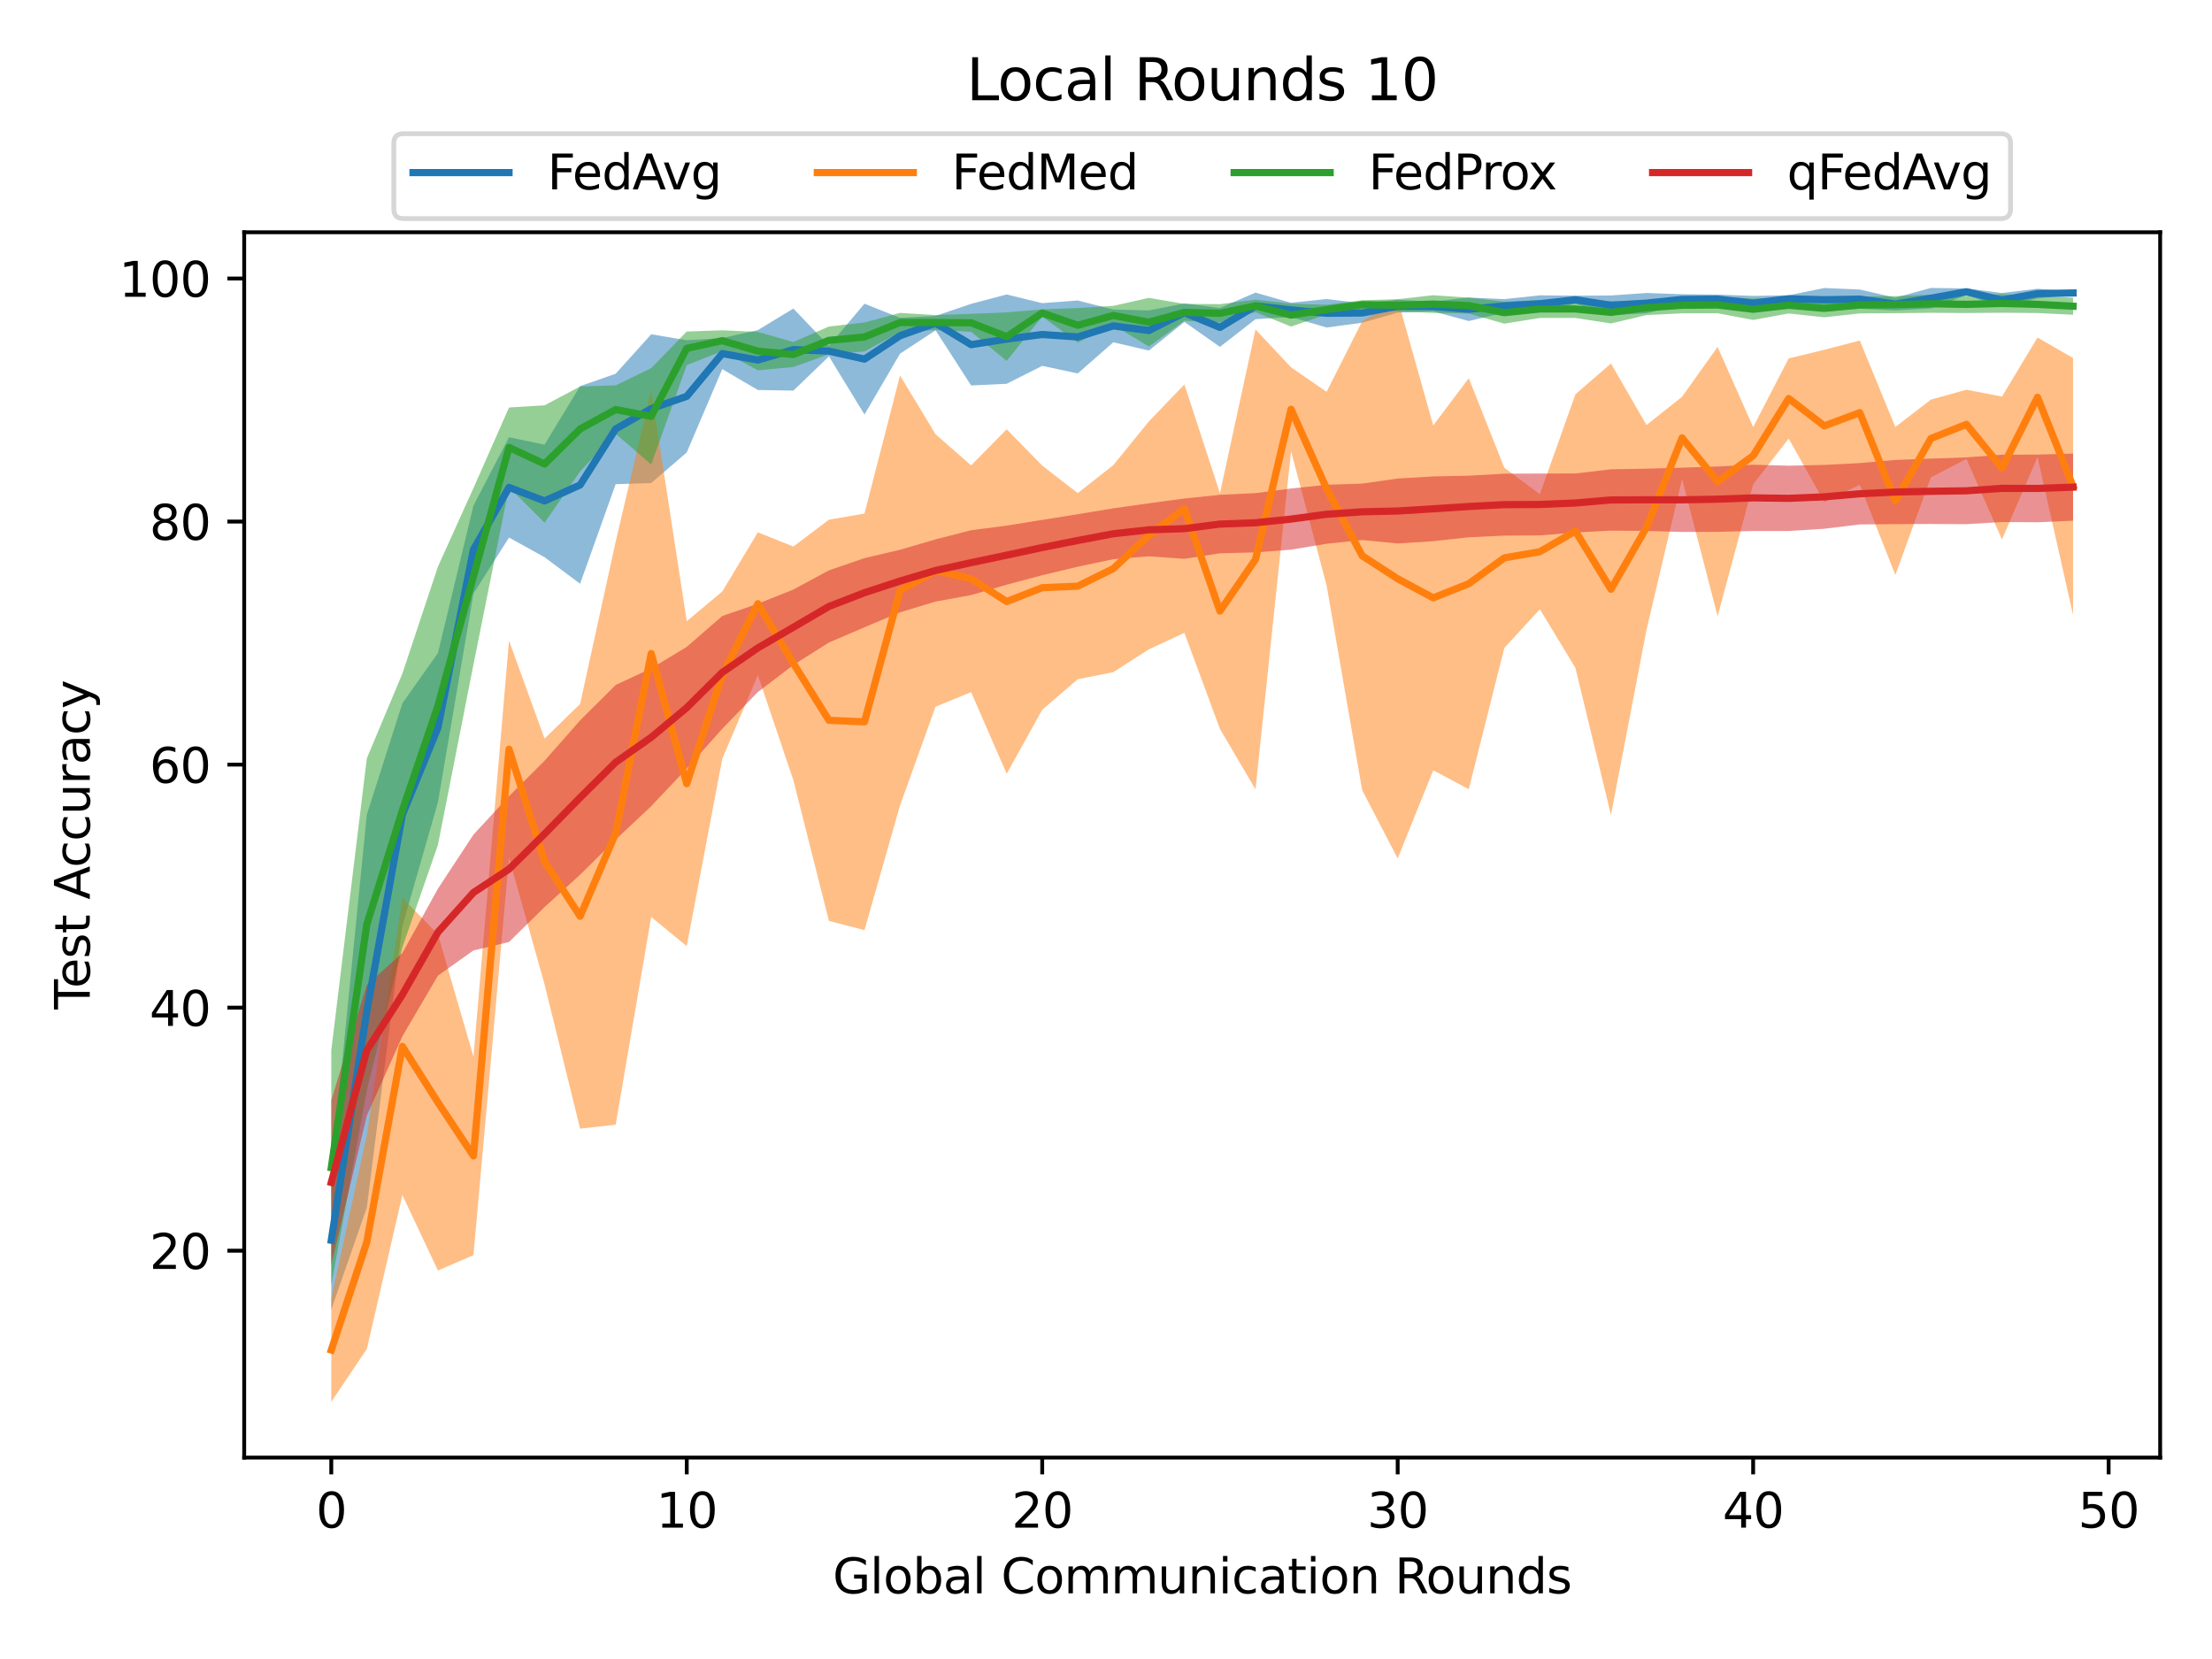 <?xml version="1.0" encoding="utf-8" standalone="no"?>
<!DOCTYPE svg PUBLIC "-//W3C//DTD SVG 1.1//EN"
  "http://www.w3.org/Graphics/SVG/1.1/DTD/svg11.dtd">
<svg height="345.6pt" version="1.1" viewBox="0 0 460.8 345.6" width="460.8pt" xmlns="http://www.w3.org/2000/svg" xmlns:xlink="http://www.w3.org/1999/xlink">
 <defs>
  <style type="text/css">*{stroke-linecap:butt;stroke-linejoin:round;}</style>
 </defs>
 <g id="figure_1">
  <g id="patch_1">
   <path d="M 0 345.6 
L 460.8 345.6 
L 460.8 0 
L 0 0 
z
" style="fill:#ffffff;"/>
  </g>
  <g id="axes_1">
   <g id="patch_2">
    <path d="M 50.87 303.64 
L 450 303.64 
L 450 48.38 
L 50.87 48.38 
z
" style="fill:#ffffff;"/>
   </g>
   <g id="PolyCollection_1">
    <path clip-path="url(#pc47f664765)" d="M 69.012 243.908 
L 69.012 272.819 
L 76.417 251.539 
L 83.822 192.953 
L 91.227 167.141 
L 98.632 123.651 
L 106.037 111.986 
L 113.442 116.081 
L 120.847 121.61 
L 128.252 100.863 
L 135.657 100.627 
L 143.062 94.25 
L 150.467 76.897 
L 157.872 81.244 
L 165.277 81.374 
L 172.682 74.244 
L 180.087 86.356 
L 187.492 73.674 
L 194.897 68.816 
L 202.302 80.299 
L 209.707 79.948 
L 217.112 76.219 
L 224.517 77.796 
L 231.922 71.302 
L 239.327 73.031 
L 246.732 67.061 
L 254.138 72.261 
L 261.543 66.491 
L 268.948 66.041 
L 276.353 68.231 
L 283.758 67.231 
L 291.163 65.132 
L 298.568 64.874 
L 305.973 66.878 
L 313.378 65.134 
L 320.783 65.026 
L 328.188 63.288 
L 335.593 65.639 
L 342.998 65.263 
L 350.403 63.462 
L 357.808 63.256 
L 365.213 64.65 
L 372.618 62.992 
L 380.023 64.886 
L 387.428 64.316 
L 394.833 64.662 
L 402.238 64.261 
L 409.643 61.466 
L 417.048 63.982 
L 424.453 62.162 
L 431.858 61.359 
L 431.858 60.706 
L 431.858 60.706 
L 424.453 60.159 
L 417.048 61.031 
L 409.643 60.086 
L 402.238 59.983 
L 394.833 62.017 
L 387.428 60.312 
L 380.023 59.998 
L 372.618 61.508 
L 365.213 61.644 
L 357.808 61.372 
L 350.403 61.294 
L 342.998 61.031 
L 335.593 61.553 
L 328.188 61.597 
L 320.783 61.525 
L 313.378 62.314 
L 305.973 61.98 
L 298.568 62.831 
L 291.163 62.444 
L 283.758 63.165 
L 276.353 62.293 
L 268.948 63.073 
L 261.543 60.957 
L 254.138 64.16 
L 246.732 63.207 
L 239.327 64.671 
L 231.922 64.478 
L 224.517 62.598 
L 217.112 63.15 
L 209.707 61.344 
L 202.302 63.299 
L 194.897 65.81 
L 187.492 66.207 
L 180.087 63.267 
L 172.682 72.046 
L 165.277 64.276 
L 157.872 68.764 
L 150.467 70.419 
L 143.062 70.882 
L 135.657 69.633 
L 128.252 77.857 
L 120.847 80.438 
L 113.442 92.632 
L 106.037 91.087 
L 98.632 105.315 
L 91.227 136.04 
L 83.822 146.503 
L 76.417 169.694 
L 69.012 243.908 
z
" style="fill:#1f77b4;fill-opacity:0.5;"/>
   </g>
   <g id="PolyCollection_2">
    <path clip-path="url(#pc47f664765)" d="M 69.012 270.449 
L 69.012 292.037 
L 76.417 281.014 
L 83.822 248.956 
L 91.227 264.666 
L 98.632 261.474 
L 106.037 178.698 
L 113.442 205.071 
L 120.847 235.114 
L 128.252 234.305 
L 135.657 191.019 
L 143.062 197.097 
L 150.467 158.051 
L 157.872 140.632 
L 165.277 162.537 
L 172.682 191.845 
L 180.087 193.762 
L 187.492 167.789 
L 194.897 147.218 
L 202.302 144.188 
L 209.707 161.2 
L 217.112 147.87 
L 224.517 141.49 
L 231.922 140.019 
L 239.327 135.272 
L 246.732 131.833 
L 254.138 151.856 
L 261.543 164.437 
L 268.948 93.992 
L 276.353 121.961 
L 283.758 164.585 
L 291.163 178.831 
L 298.568 160.465 
L 305.973 164.406 
L 313.378 134.982 
L 320.783 126.912 
L 328.188 139.135 
L 335.593 169.779 
L 342.998 131.195 
L 350.403 99.778 
L 357.808 128.375 
L 365.213 100.898 
L 372.618 91.366 
L 380.023 104.572 
L 387.428 100.988 
L 394.833 119.766 
L 402.238 99.446 
L 409.643 95.614 
L 417.048 112.384 
L 424.453 95.205 
L 431.858 128.101 
L 431.858 74.588 
L 431.858 74.588 
L 424.453 70.312 
L 417.048 82.614 
L 409.643 81.183 
L 402.238 83.247 
L 394.833 88.948 
L 387.428 70.938 
L 380.023 72.866 
L 372.618 74.664 
L 365.213 88.974 
L 357.808 72.264 
L 350.403 82.659 
L 342.998 88.542 
L 335.593 75.721 
L 328.188 82.14 
L 320.783 102.951 
L 313.378 97.444 
L 305.973 78.787 
L 298.568 88.625 
L 291.163 62.312 
L 283.758 66.944 
L 276.353 81.625 
L 268.948 76.524 
L 261.543 68.63 
L 254.138 102.745 
L 246.732 80.085 
L 239.327 87.797 
L 231.922 96.894 
L 224.517 102.728 
L 217.112 96.99 
L 209.707 89.427 
L 202.302 96.954 
L 194.897 90.463 
L 187.492 78.224 
L 180.087 106.984 
L 172.682 108.26 
L 165.277 113.855 
L 157.872 110.894 
L 150.467 123.212 
L 143.062 129.412 
L 135.657 81.271 
L 128.252 112.841 
L 120.847 146.641 
L 113.442 153.868 
L 106.037 133.456 
L 98.632 220.132 
L 91.227 194.636 
L 83.822 187.018 
L 76.417 236.481 
L 69.012 270.449 
z
" style="fill:#ff7f0e;fill-opacity:0.5;"/>
   </g>
   <g id="PolyCollection_3">
    <path clip-path="url(#pc47f664765)" d="M 69.012 218.793 
L 69.012 267.684 
L 76.417 227.112 
L 83.822 197.341 
L 91.227 176.026 
L 98.632 138.443 
L 106.037 101.52 
L 113.442 108.896 
L 120.847 98.211 
L 128.252 90.362 
L 135.657 96.771 
L 143.062 76.07 
L 150.467 73.126 
L 157.872 77.144 
L 165.277 76.458 
L 172.682 73.785 
L 180.087 73.217 
L 187.492 69.187 
L 194.897 68.736 
L 202.302 69.122 
L 209.707 75.185 
L 217.112 65.946 
L 224.517 71.356 
L 231.922 67.707 
L 239.327 72.19 
L 246.732 66.825 
L 254.138 67.17 
L 261.543 65.028 
L 268.948 68.031 
L 276.353 65.494 
L 283.758 64.396 
L 291.163 64.855 
L 298.568 65.181 
L 305.973 65.314 
L 313.378 67.422 
L 320.783 66.238 
L 328.188 66.238 
L 335.593 67.381 
L 342.998 65.639 
L 350.403 65.274 
L 357.808 65.256 
L 365.213 66.649 
L 372.618 65.299 
L 380.023 66.101 
L 387.428 65.292 
L 394.833 65.246 
L 402.238 65.161 
L 409.643 65.21 
L 417.048 65.149 
L 424.453 65.21 
L 431.858 65.567 
L 431.858 62.01 
L 431.858 62.01 
L 424.453 61.598 
L 417.048 61.274 
L 409.643 61.598 
L 402.238 61.389 
L 394.833 61.689 
L 387.428 61.772 
L 380.023 62.373 
L 372.618 61.893 
L 365.213 62.209 
L 357.808 61.807 
L 350.403 61.917 
L 342.998 62.578 
L 335.593 62.759 
L 328.188 62.492 
L 320.783 62.492 
L 313.378 62.846 
L 305.973 62.006 
L 298.568 61.498 
L 291.163 62.337 
L 283.758 62.539 
L 276.353 63.492 
L 268.948 63.262 
L 261.543 62.42 
L 254.138 63.355 
L 246.732 63.315 
L 239.327 62.052 
L 231.922 63.715 
L 224.517 64.167 
L 217.112 64.451 
L 209.707 65.081 
L 202.302 65.376 
L 194.897 65.633 
L 187.492 65.183 
L 180.087 67.177 
L 172.682 68.019 
L 165.277 71.242 
L 157.872 69.146 
L 150.467 68.806 
L 143.062 69.066 
L 135.657 76.693 
L 128.252 80.282 
L 120.847 80.508 
L 113.442 84.436 
L 106.037 84.89 
L 98.632 101.674 
L 91.227 118.055 
L 83.822 140.32 
L 76.417 157.975 
L 69.012 218.793 
z
" style="fill:#2ca02c;fill-opacity:0.5;"/>
   </g>
   <g id="PolyCollection_4">
    <path clip-path="url(#pc47f664765)" d="M 69.012 229.195 
L 69.012 263.455 
L 76.417 232.382 
L 83.822 215.876 
L 91.227 203.246 
L 98.632 197.994 
L 106.037 196.237 
L 113.442 188.956 
L 120.847 182.221 
L 128.252 174.89 
L 135.657 167.945 
L 143.062 160.09 
L 150.467 151.815 
L 157.872 144.17 
L 165.277 138.522 
L 172.682 133.849 
L 180.087 130.672 
L 187.492 127.549 
L 194.897 125.315 
L 202.302 123.965 
L 209.707 121.8 
L 217.112 119.825 
L 224.517 118.058 
L 231.922 116.489 
L 239.327 115.889 
L 246.732 116.411 
L 254.138 115.265 
L 261.543 115.07 
L 268.948 114.505 
L 276.353 113.275 
L 283.758 112.493 
L 291.163 113.217 
L 298.568 112.74 
L 305.973 111.926 
L 313.378 111.578 
L 320.783 111.535 
L 328.188 110.928 
L 335.593 110.537 
L 342.998 110.595 
L 350.403 110.82 
L 357.808 110.793 
L 365.213 110.613 
L 372.618 110.618 
L 380.023 110.15 
L 387.428 109.25 
L 394.833 109.183 
L 402.238 109.158 
L 409.643 109.199 
L 417.048 108.748 
L 424.453 108.797 
L 431.858 108.467 
L 431.858 94.496 
L 431.858 94.496 
L 424.453 94.702 
L 417.048 94.721 
L 409.643 95.282 
L 402.238 95.536 
L 394.833 95.815 
L 387.428 96.467 
L 380.023 96.853 
L 372.618 97.013 
L 365.213 96.815 
L 357.808 97.183 
L 350.403 97.428 
L 342.998 97.634 
L 335.593 97.762 
L 328.188 98.637 
L 320.783 98.648 
L 313.378 98.675 
L 305.973 99.097 
L 298.568 99.245 
L 291.163 99.69 
L 283.758 100.738 
L 276.353 100.988 
L 268.948 101.763 
L 261.543 102.728 
L 254.138 103.079 
L 246.732 103.848 
L 239.327 104.845 
L 231.922 105.896 
L 224.517 107.122 
L 217.112 108.302 
L 209.707 109.495 
L 202.302 110.46 
L 194.897 112.36 
L 187.492 114.531 
L 180.087 116.269 
L 172.682 118.813 
L 165.277 122.807 
L 157.872 125.777 
L 150.467 128.319 
L 143.062 134.757 
L 135.657 139.236 
L 128.252 142.7 
L 120.847 150.073 
L 113.442 158.476 
L 106.037 165.857 
L 98.632 173.862 
L 91.227 185.136 
L 83.822 198.53 
L 76.417 205.162 
L 69.012 229.195 
z
" style="fill:#d62728;fill-opacity:0.5;"/>
   </g>
   <g id="matplotlib.axis_1">
    <g id="xtick_1">
     <g id="line2d_1">
      <defs>
       <path d="M 0 0 
L 0 3.5 
" id="mcb580e3091" style="stroke:#000000;stroke-width:0.8;"/>
      </defs>
      <g>
       <use style="stroke:#000000;stroke-width:0.8;" x="69.012" xlink:href="#mcb580e3091" y="303.64"/>
      </g>
     </g>
     <g id="text_1">
      <!-- 0 -->
      <g transform="translate(65.831 318.238)scale(0.1 -0.1)">
       <defs>
        <path d="M 2034 4250 
Q 1547 4250 1301 3770 
Q 1056 3291 1056 2328 
Q 1056 1369 1301 889 
Q 1547 409 2034 409 
Q 2525 409 2770 889 
Q 3016 1369 3016 2328 
Q 3016 3291 2770 3770 
Q 2525 4250 2034 4250 
z
M 2034 4750 
Q 2819 4750 3233 4129 
Q 3647 3509 3647 2328 
Q 3647 1150 3233 529 
Q 2819 -91 2034 -91 
Q 1250 -91 836 529 
Q 422 1150 422 2328 
Q 422 3509 836 4129 
Q 1250 4750 2034 4750 
z
" id="DejaVuSans-30" transform="scale(0.016)"/>
       </defs>
       <use xlink:href="#DejaVuSans-30"/>
      </g>
     </g>
    </g>
    <g id="xtick_2">
     <g id="line2d_2">
      <g>
       <use style="stroke:#000000;stroke-width:0.8;" x="143.062" xlink:href="#mcb580e3091" y="303.64"/>
      </g>
     </g>
     <g id="text_2">
      <!-- 10 -->
      <g transform="translate(136.7 318.238)scale(0.1 -0.1)">
       <defs>
        <path d="M 794 531 
L 1825 531 
L 1825 4091 
L 703 3866 
L 703 4441 
L 1819 4666 
L 2450 4666 
L 2450 531 
L 3481 531 
L 3481 0 
L 794 0 
L 794 531 
z
" id="DejaVuSans-31" transform="scale(0.016)"/>
       </defs>
       <use xlink:href="#DejaVuSans-31"/>
       <use x="63.623" xlink:href="#DejaVuSans-30"/>
      </g>
     </g>
    </g>
    <g id="xtick_3">
     <g id="line2d_3">
      <g>
       <use style="stroke:#000000;stroke-width:0.8;" x="217.112" xlink:href="#mcb580e3091" y="303.64"/>
      </g>
     </g>
     <g id="text_3">
      <!-- 20 -->
      <g transform="translate(210.75 318.238)scale(0.1 -0.1)">
       <defs>
        <path d="M 1228 531 
L 3431 531 
L 3431 0 
L 469 0 
L 469 531 
Q 828 903 1448 1529 
Q 2069 2156 2228 2338 
Q 2531 2678 2651 2914 
Q 2772 3150 2772 3378 
Q 2772 3750 2511 3984 
Q 2250 4219 1831 4219 
Q 1534 4219 1204 4116 
Q 875 4013 500 3803 
L 500 4441 
Q 881 4594 1212 4672 
Q 1544 4750 1819 4750 
Q 2544 4750 2975 4387 
Q 3406 4025 3406 3419 
Q 3406 3131 3298 2873 
Q 3191 2616 2906 2266 
Q 2828 2175 2409 1742 
Q 1991 1309 1228 531 
z
" id="DejaVuSans-32" transform="scale(0.016)"/>
       </defs>
       <use xlink:href="#DejaVuSans-32"/>
       <use x="63.623" xlink:href="#DejaVuSans-30"/>
      </g>
     </g>
    </g>
    <g id="xtick_4">
     <g id="line2d_4">
      <g>
       <use style="stroke:#000000;stroke-width:0.8;" x="291.163" xlink:href="#mcb580e3091" y="303.64"/>
      </g>
     </g>
     <g id="text_4">
      <!-- 30 -->
      <g transform="translate(284.8 318.238)scale(0.1 -0.1)">
       <defs>
        <path d="M 2597 2516 
Q 3050 2419 3304 2112 
Q 3559 1806 3559 1356 
Q 3559 666 3084 287 
Q 2609 -91 1734 -91 
Q 1441 -91 1130 -33 
Q 819 25 488 141 
L 488 750 
Q 750 597 1062 519 
Q 1375 441 1716 441 
Q 2309 441 2620 675 
Q 2931 909 2931 1356 
Q 2931 1769 2642 2001 
Q 2353 2234 1838 2234 
L 1294 2234 
L 1294 2753 
L 1863 2753 
Q 2328 2753 2575 2939 
Q 2822 3125 2822 3475 
Q 2822 3834 2567 4026 
Q 2313 4219 1838 4219 
Q 1578 4219 1281 4162 
Q 984 4106 628 3988 
L 628 4550 
Q 988 4650 1302 4700 
Q 1616 4750 1894 4750 
Q 2613 4750 3031 4423 
Q 3450 4097 3450 3541 
Q 3450 3153 3228 2886 
Q 3006 2619 2597 2516 
z
" id="DejaVuSans-33" transform="scale(0.016)"/>
       </defs>
       <use xlink:href="#DejaVuSans-33"/>
       <use x="63.623" xlink:href="#DejaVuSans-30"/>
      </g>
     </g>
    </g>
    <g id="xtick_5">
     <g id="line2d_5">
      <g>
       <use style="stroke:#000000;stroke-width:0.8;" x="365.213" xlink:href="#mcb580e3091" y="303.64"/>
      </g>
     </g>
     <g id="text_5">
      <!-- 40 -->
      <g transform="translate(358.85 318.238)scale(0.1 -0.1)">
       <defs>
        <path d="M 2419 4116 
L 825 1625 
L 2419 1625 
L 2419 4116 
z
M 2253 4666 
L 3047 4666 
L 3047 1625 
L 3713 1625 
L 3713 1100 
L 3047 1100 
L 3047 0 
L 2419 0 
L 2419 1100 
L 313 1100 
L 313 1709 
L 2253 4666 
z
" id="DejaVuSans-34" transform="scale(0.016)"/>
       </defs>
       <use xlink:href="#DejaVuSans-34"/>
       <use x="63.623" xlink:href="#DejaVuSans-30"/>
      </g>
     </g>
    </g>
    <g id="xtick_6">
     <g id="line2d_6">
      <g>
       <use style="stroke:#000000;stroke-width:0.8;" x="439.263" xlink:href="#mcb580e3091" y="303.64"/>
      </g>
     </g>
     <g id="text_6">
      <!-- 50 -->
      <g transform="translate(432.9 318.238)scale(0.1 -0.1)">
       <defs>
        <path d="M 691 4666 
L 3169 4666 
L 3169 4134 
L 1269 4134 
L 1269 2991 
Q 1406 3038 1543 3061 
Q 1681 3084 1819 3084 
Q 2600 3084 3056 2656 
Q 3513 2228 3513 1497 
Q 3513 744 3044 326 
Q 2575 -91 1722 -91 
Q 1428 -91 1123 -41 
Q 819 9 494 109 
L 494 744 
Q 775 591 1075 516 
Q 1375 441 1709 441 
Q 2250 441 2565 725 
Q 2881 1009 2881 1497 
Q 2881 1984 2565 2268 
Q 2250 2553 1709 2553 
Q 1456 2553 1204 2497 
Q 953 2441 691 2322 
L 691 4666 
z
" id="DejaVuSans-35" transform="scale(0.016)"/>
       </defs>
       <use xlink:href="#DejaVuSans-35"/>
       <use x="63.623" xlink:href="#DejaVuSans-30"/>
      </g>
     </g>
    </g>
    <g id="text_7">
     <!-- Global Communication Rounds -->
     <g transform="translate(173.473 331.917)scale(0.1 -0.1)">
      <defs>
       <path d="M 3809 666 
L 3809 1919 
L 2778 1919 
L 2778 2438 
L 4434 2438 
L 4434 434 
Q 4069 175 3628 42 
Q 3188 -91 2688 -91 
Q 1594 -91 976 548 
Q 359 1188 359 2328 
Q 359 3472 976 4111 
Q 1594 4750 2688 4750 
Q 3144 4750 3555 4637 
Q 3966 4525 4313 4306 
L 4313 3634 
Q 3963 3931 3569 4081 
Q 3175 4231 2741 4231 
Q 1884 4231 1454 3753 
Q 1025 3275 1025 2328 
Q 1025 1384 1454 906 
Q 1884 428 2741 428 
Q 3075 428 3337 486 
Q 3600 544 3809 666 
z
" id="DejaVuSans-47" transform="scale(0.016)"/>
       <path d="M 603 4863 
L 1178 4863 
L 1178 0 
L 603 0 
L 603 4863 
z
" id="DejaVuSans-6c" transform="scale(0.016)"/>
       <path d="M 1959 3097 
Q 1497 3097 1228 2736 
Q 959 2375 959 1747 
Q 959 1119 1226 758 
Q 1494 397 1959 397 
Q 2419 397 2687 759 
Q 2956 1122 2956 1747 
Q 2956 2369 2687 2733 
Q 2419 3097 1959 3097 
z
M 1959 3584 
Q 2709 3584 3137 3096 
Q 3566 2609 3566 1747 
Q 3566 888 3137 398 
Q 2709 -91 1959 -91 
Q 1206 -91 779 398 
Q 353 888 353 1747 
Q 353 2609 779 3096 
Q 1206 3584 1959 3584 
z
" id="DejaVuSans-6f" transform="scale(0.016)"/>
       <path d="M 3116 1747 
Q 3116 2381 2855 2742 
Q 2594 3103 2138 3103 
Q 1681 3103 1420 2742 
Q 1159 2381 1159 1747 
Q 1159 1113 1420 752 
Q 1681 391 2138 391 
Q 2594 391 2855 752 
Q 3116 1113 3116 1747 
z
M 1159 2969 
Q 1341 3281 1617 3432 
Q 1894 3584 2278 3584 
Q 2916 3584 3314 3078 
Q 3713 2572 3713 1747 
Q 3713 922 3314 415 
Q 2916 -91 2278 -91 
Q 1894 -91 1617 61 
Q 1341 213 1159 525 
L 1159 0 
L 581 0 
L 581 4863 
L 1159 4863 
L 1159 2969 
z
" id="DejaVuSans-62" transform="scale(0.016)"/>
       <path d="M 2194 1759 
Q 1497 1759 1228 1600 
Q 959 1441 959 1056 
Q 959 750 1161 570 
Q 1363 391 1709 391 
Q 2188 391 2477 730 
Q 2766 1069 2766 1631 
L 2766 1759 
L 2194 1759 
z
M 3341 1997 
L 3341 0 
L 2766 0 
L 2766 531 
Q 2569 213 2275 61 
Q 1981 -91 1556 -91 
Q 1019 -91 701 211 
Q 384 513 384 1019 
Q 384 1609 779 1909 
Q 1175 2209 1959 2209 
L 2766 2209 
L 2766 2266 
Q 2766 2663 2505 2880 
Q 2244 3097 1772 3097 
Q 1472 3097 1187 3025 
Q 903 2953 641 2809 
L 641 3341 
Q 956 3463 1253 3523 
Q 1550 3584 1831 3584 
Q 2591 3584 2966 3190 
Q 3341 2797 3341 1997 
z
" id="DejaVuSans-61" transform="scale(0.016)"/>
       <path id="DejaVuSans-20" transform="scale(0.016)"/>
       <path d="M 4122 4306 
L 4122 3641 
Q 3803 3938 3442 4084 
Q 3081 4231 2675 4231 
Q 1875 4231 1450 3742 
Q 1025 3253 1025 2328 
Q 1025 1406 1450 917 
Q 1875 428 2675 428 
Q 3081 428 3442 575 
Q 3803 722 4122 1019 
L 4122 359 
Q 3791 134 3420 21 
Q 3050 -91 2638 -91 
Q 1578 -91 968 557 
Q 359 1206 359 2328 
Q 359 3453 968 4101 
Q 1578 4750 2638 4750 
Q 3056 4750 3426 4639 
Q 3797 4528 4122 4306 
z
" id="DejaVuSans-43" transform="scale(0.016)"/>
       <path d="M 3328 2828 
Q 3544 3216 3844 3400 
Q 4144 3584 4550 3584 
Q 5097 3584 5394 3201 
Q 5691 2819 5691 2113 
L 5691 0 
L 5113 0 
L 5113 2094 
Q 5113 2597 4934 2840 
Q 4756 3084 4391 3084 
Q 3944 3084 3684 2787 
Q 3425 2491 3425 1978 
L 3425 0 
L 2847 0 
L 2847 2094 
Q 2847 2600 2669 2842 
Q 2491 3084 2119 3084 
Q 1678 3084 1418 2786 
Q 1159 2488 1159 1978 
L 1159 0 
L 581 0 
L 581 3500 
L 1159 3500 
L 1159 2956 
Q 1356 3278 1631 3431 
Q 1906 3584 2284 3584 
Q 2666 3584 2933 3390 
Q 3200 3197 3328 2828 
z
" id="DejaVuSans-6d" transform="scale(0.016)"/>
       <path d="M 544 1381 
L 544 3500 
L 1119 3500 
L 1119 1403 
Q 1119 906 1312 657 
Q 1506 409 1894 409 
Q 2359 409 2629 706 
Q 2900 1003 2900 1516 
L 2900 3500 
L 3475 3500 
L 3475 0 
L 2900 0 
L 2900 538 
Q 2691 219 2414 64 
Q 2138 -91 1772 -91 
Q 1169 -91 856 284 
Q 544 659 544 1381 
z
M 1991 3584 
L 1991 3584 
z
" id="DejaVuSans-75" transform="scale(0.016)"/>
       <path d="M 3513 2113 
L 3513 0 
L 2938 0 
L 2938 2094 
Q 2938 2591 2744 2837 
Q 2550 3084 2163 3084 
Q 1697 3084 1428 2787 
Q 1159 2491 1159 1978 
L 1159 0 
L 581 0 
L 581 3500 
L 1159 3500 
L 1159 2956 
Q 1366 3272 1645 3428 
Q 1925 3584 2291 3584 
Q 2894 3584 3203 3211 
Q 3513 2838 3513 2113 
z
" id="DejaVuSans-6e" transform="scale(0.016)"/>
       <path d="M 603 3500 
L 1178 3500 
L 1178 0 
L 603 0 
L 603 3500 
z
M 603 4863 
L 1178 4863 
L 1178 4134 
L 603 4134 
L 603 4863 
z
" id="DejaVuSans-69" transform="scale(0.016)"/>
       <path d="M 3122 3366 
L 3122 2828 
Q 2878 2963 2633 3030 
Q 2388 3097 2138 3097 
Q 1578 3097 1268 2742 
Q 959 2388 959 1747 
Q 959 1106 1268 751 
Q 1578 397 2138 397 
Q 2388 397 2633 464 
Q 2878 531 3122 666 
L 3122 134 
Q 2881 22 2623 -34 
Q 2366 -91 2075 -91 
Q 1284 -91 818 406 
Q 353 903 353 1747 
Q 353 2603 823 3093 
Q 1294 3584 2113 3584 
Q 2378 3584 2631 3529 
Q 2884 3475 3122 3366 
z
" id="DejaVuSans-63" transform="scale(0.016)"/>
       <path d="M 1172 4494 
L 1172 3500 
L 2356 3500 
L 2356 3053 
L 1172 3053 
L 1172 1153 
Q 1172 725 1289 603 
Q 1406 481 1766 481 
L 2356 481 
L 2356 0 
L 1766 0 
Q 1100 0 847 248 
Q 594 497 594 1153 
L 594 3053 
L 172 3053 
L 172 3500 
L 594 3500 
L 594 4494 
L 1172 4494 
z
" id="DejaVuSans-74" transform="scale(0.016)"/>
       <path d="M 2841 2188 
Q 3044 2119 3236 1894 
Q 3428 1669 3622 1275 
L 4263 0 
L 3584 0 
L 2988 1197 
Q 2756 1666 2539 1819 
Q 2322 1972 1947 1972 
L 1259 1972 
L 1259 0 
L 628 0 
L 628 4666 
L 2053 4666 
Q 2853 4666 3247 4331 
Q 3641 3997 3641 3322 
Q 3641 2881 3436 2590 
Q 3231 2300 2841 2188 
z
M 1259 4147 
L 1259 2491 
L 2053 2491 
Q 2509 2491 2742 2702 
Q 2975 2913 2975 3322 
Q 2975 3731 2742 3939 
Q 2509 4147 2053 4147 
L 1259 4147 
z
" id="DejaVuSans-52" transform="scale(0.016)"/>
       <path d="M 2906 2969 
L 2906 4863 
L 3481 4863 
L 3481 0 
L 2906 0 
L 2906 525 
Q 2725 213 2448 61 
Q 2172 -91 1784 -91 
Q 1150 -91 751 415 
Q 353 922 353 1747 
Q 353 2572 751 3078 
Q 1150 3584 1784 3584 
Q 2172 3584 2448 3432 
Q 2725 3281 2906 2969 
z
M 947 1747 
Q 947 1113 1208 752 
Q 1469 391 1925 391 
Q 2381 391 2643 752 
Q 2906 1113 2906 1747 
Q 2906 2381 2643 2742 
Q 2381 3103 1925 3103 
Q 1469 3103 1208 2742 
Q 947 2381 947 1747 
z
" id="DejaVuSans-64" transform="scale(0.016)"/>
       <path d="M 2834 3397 
L 2834 2853 
Q 2591 2978 2328 3040 
Q 2066 3103 1784 3103 
Q 1356 3103 1142 2972 
Q 928 2841 928 2578 
Q 928 2378 1081 2264 
Q 1234 2150 1697 2047 
L 1894 2003 
Q 2506 1872 2764 1633 
Q 3022 1394 3022 966 
Q 3022 478 2636 193 
Q 2250 -91 1575 -91 
Q 1294 -91 989 -36 
Q 684 19 347 128 
L 347 722 
Q 666 556 975 473 
Q 1284 391 1588 391 
Q 1994 391 2212 530 
Q 2431 669 2431 922 
Q 2431 1156 2273 1281 
Q 2116 1406 1581 1522 
L 1381 1569 
Q 847 1681 609 1914 
Q 372 2147 372 2553 
Q 372 3047 722 3315 
Q 1072 3584 1716 3584 
Q 2034 3584 2315 3537 
Q 2597 3491 2834 3397 
z
" id="DejaVuSans-73" transform="scale(0.016)"/>
      </defs>
      <use xlink:href="#DejaVuSans-47"/>
      <use x="77.49" xlink:href="#DejaVuSans-6c"/>
      <use x="105.273" xlink:href="#DejaVuSans-6f"/>
      <use x="166.455" xlink:href="#DejaVuSans-62"/>
      <use x="229.932" xlink:href="#DejaVuSans-61"/>
      <use x="291.211" xlink:href="#DejaVuSans-6c"/>
      <use x="318.994" xlink:href="#DejaVuSans-20"/>
      <use x="350.781" xlink:href="#DejaVuSans-43"/>
      <use x="420.605" xlink:href="#DejaVuSans-6f"/>
      <use x="481.787" xlink:href="#DejaVuSans-6d"/>
      <use x="579.199" xlink:href="#DejaVuSans-6d"/>
      <use x="676.611" xlink:href="#DejaVuSans-75"/>
      <use x="739.99" xlink:href="#DejaVuSans-6e"/>
      <use x="803.369" xlink:href="#DejaVuSans-69"/>
      <use x="831.152" xlink:href="#DejaVuSans-63"/>
      <use x="886.133" xlink:href="#DejaVuSans-61"/>
      <use x="947.412" xlink:href="#DejaVuSans-74"/>
      <use x="986.621" xlink:href="#DejaVuSans-69"/>
      <use x="1014.404" xlink:href="#DejaVuSans-6f"/>
      <use x="1075.586" xlink:href="#DejaVuSans-6e"/>
      <use x="1138.965" xlink:href="#DejaVuSans-20"/>
      <use x="1170.752" xlink:href="#DejaVuSans-52"/>
      <use x="1235.734" xlink:href="#DejaVuSans-6f"/>
      <use x="1296.916" xlink:href="#DejaVuSans-75"/>
      <use x="1360.295" xlink:href="#DejaVuSans-6e"/>
      <use x="1423.674" xlink:href="#DejaVuSans-64"/>
      <use x="1487.15" xlink:href="#DejaVuSans-73"/>
     </g>
    </g>
   </g>
   <g id="matplotlib.axis_2">
    <g id="ytick_1">
     <g id="line2d_7">
      <defs>
       <path d="M 0 0 
L -3.5 0 
" id="ma4de6a7b0e" style="stroke:#000000;stroke-width:0.8;"/>
      </defs>
      <g>
       <use style="stroke:#000000;stroke-width:0.8;" x="50.87" xlink:href="#ma4de6a7b0e" y="260.542"/>
      </g>
     </g>
     <g id="text_8">
      <!-- 20 -->
      <g transform="translate(31.145 264.342)scale(0.1 -0.1)">
       <use xlink:href="#DejaVuSans-32"/>
       <use x="63.623" xlink:href="#DejaVuSans-30"/>
      </g>
     </g>
    </g>
    <g id="ytick_2">
     <g id="line2d_8">
      <g>
       <use style="stroke:#000000;stroke-width:0.8;" x="50.87" xlink:href="#ma4de6a7b0e" y="209.912"/>
      </g>
     </g>
     <g id="text_9">
      <!-- 40 -->
      <g transform="translate(31.145 213.711)scale(0.1 -0.1)">
       <use xlink:href="#DejaVuSans-34"/>
       <use x="63.623" xlink:href="#DejaVuSans-30"/>
      </g>
     </g>
    </g>
    <g id="ytick_3">
     <g id="line2d_9">
      <g>
       <use style="stroke:#000000;stroke-width:0.8;" x="50.87" xlink:href="#ma4de6a7b0e" y="159.281"/>
      </g>
     </g>
     <g id="text_10">
      <!-- 60 -->
      <g transform="translate(31.145 163.08)scale(0.1 -0.1)">
       <defs>
        <path d="M 2113 2584 
Q 1688 2584 1439 2293 
Q 1191 2003 1191 1497 
Q 1191 994 1439 701 
Q 1688 409 2113 409 
Q 2538 409 2786 701 
Q 3034 994 3034 1497 
Q 3034 2003 2786 2293 
Q 2538 2584 2113 2584 
z
M 3366 4563 
L 3366 3988 
Q 3128 4100 2886 4159 
Q 2644 4219 2406 4219 
Q 1781 4219 1451 3797 
Q 1122 3375 1075 2522 
Q 1259 2794 1537 2939 
Q 1816 3084 2150 3084 
Q 2853 3084 3261 2657 
Q 3669 2231 3669 1497 
Q 3669 778 3244 343 
Q 2819 -91 2113 -91 
Q 1303 -91 875 529 
Q 447 1150 447 2328 
Q 447 3434 972 4092 
Q 1497 4750 2381 4750 
Q 2619 4750 2861 4703 
Q 3103 4656 3366 4563 
z
" id="DejaVuSans-36" transform="scale(0.016)"/>
       </defs>
       <use xlink:href="#DejaVuSans-36"/>
       <use x="63.623" xlink:href="#DejaVuSans-30"/>
      </g>
     </g>
    </g>
    <g id="ytick_4">
     <g id="line2d_10">
      <g>
       <use style="stroke:#000000;stroke-width:0.8;" x="50.87" xlink:href="#ma4de6a7b0e" y="108.651"/>
      </g>
     </g>
     <g id="text_11">
      <!-- 80 -->
      <g transform="translate(31.145 112.45)scale(0.1 -0.1)">
       <defs>
        <path d="M 2034 2216 
Q 1584 2216 1326 1975 
Q 1069 1734 1069 1313 
Q 1069 891 1326 650 
Q 1584 409 2034 409 
Q 2484 409 2743 651 
Q 3003 894 3003 1313 
Q 3003 1734 2745 1975 
Q 2488 2216 2034 2216 
z
M 1403 2484 
Q 997 2584 770 2862 
Q 544 3141 544 3541 
Q 544 4100 942 4425 
Q 1341 4750 2034 4750 
Q 2731 4750 3128 4425 
Q 3525 4100 3525 3541 
Q 3525 3141 3298 2862 
Q 3072 2584 2669 2484 
Q 3125 2378 3379 2068 
Q 3634 1759 3634 1313 
Q 3634 634 3220 271 
Q 2806 -91 2034 -91 
Q 1263 -91 848 271 
Q 434 634 434 1313 
Q 434 1759 690 2068 
Q 947 2378 1403 2484 
z
M 1172 3481 
Q 1172 3119 1398 2916 
Q 1625 2713 2034 2713 
Q 2441 2713 2670 2916 
Q 2900 3119 2900 3481 
Q 2900 3844 2670 4047 
Q 2441 4250 2034 4250 
Q 1625 4250 1398 4047 
Q 1172 3844 1172 3481 
z
" id="DejaVuSans-38" transform="scale(0.016)"/>
       </defs>
       <use xlink:href="#DejaVuSans-38"/>
       <use x="63.623" xlink:href="#DejaVuSans-30"/>
      </g>
     </g>
    </g>
    <g id="ytick_5">
     <g id="line2d_11">
      <g>
       <use style="stroke:#000000;stroke-width:0.8;" x="50.87" xlink:href="#ma4de6a7b0e" y="58.02"/>
      </g>
     </g>
     <g id="text_12">
      <!-- 100 -->
      <g transform="translate(24.782 61.819)scale(0.1 -0.1)">
       <use xlink:href="#DejaVuSans-31"/>
       <use x="63.623" xlink:href="#DejaVuSans-30"/>
       <use x="127.246" xlink:href="#DejaVuSans-30"/>
      </g>
     </g>
    </g>
    <g id="text_13">
     <!-- Test Accuracy -->
     <g transform="translate(18.703 210.273)rotate(-90)scale(0.1 -0.1)">
      <defs>
       <path d="M -19 4666 
L 3928 4666 
L 3928 4134 
L 2272 4134 
L 2272 0 
L 1638 0 
L 1638 4134 
L -19 4134 
L -19 4666 
z
" id="DejaVuSans-54" transform="scale(0.016)"/>
       <path d="M 3597 1894 
L 3597 1613 
L 953 1613 
Q 991 1019 1311 708 
Q 1631 397 2203 397 
Q 2534 397 2845 478 
Q 3156 559 3463 722 
L 3463 178 
Q 3153 47 2828 -22 
Q 2503 -91 2169 -91 
Q 1331 -91 842 396 
Q 353 884 353 1716 
Q 353 2575 817 3079 
Q 1281 3584 2069 3584 
Q 2775 3584 3186 3129 
Q 3597 2675 3597 1894 
z
M 3022 2063 
Q 3016 2534 2758 2815 
Q 2500 3097 2075 3097 
Q 1594 3097 1305 2825 
Q 1016 2553 972 2059 
L 3022 2063 
z
" id="DejaVuSans-65" transform="scale(0.016)"/>
       <path d="M 2188 4044 
L 1331 1722 
L 3047 1722 
L 2188 4044 
z
M 1831 4666 
L 2547 4666 
L 4325 0 
L 3669 0 
L 3244 1197 
L 1141 1197 
L 716 0 
L 50 0 
L 1831 4666 
z
" id="DejaVuSans-41" transform="scale(0.016)"/>
       <path d="M 2631 2963 
Q 2534 3019 2420 3045 
Q 2306 3072 2169 3072 
Q 1681 3072 1420 2755 
Q 1159 2438 1159 1844 
L 1159 0 
L 581 0 
L 581 3500 
L 1159 3500 
L 1159 2956 
Q 1341 3275 1631 3429 
Q 1922 3584 2338 3584 
Q 2397 3584 2469 3576 
Q 2541 3569 2628 3553 
L 2631 2963 
z
" id="DejaVuSans-72" transform="scale(0.016)"/>
       <path d="M 2059 -325 
Q 1816 -950 1584 -1140 
Q 1353 -1331 966 -1331 
L 506 -1331 
L 506 -850 
L 844 -850 
Q 1081 -850 1212 -737 
Q 1344 -625 1503 -206 
L 1606 56 
L 191 3500 
L 800 3500 
L 1894 763 
L 2988 3500 
L 3597 3500 
L 2059 -325 
z
" id="DejaVuSans-79" transform="scale(0.016)"/>
      </defs>
      <use xlink:href="#DejaVuSans-54"/>
      <use x="44.084" xlink:href="#DejaVuSans-65"/>
      <use x="105.607" xlink:href="#DejaVuSans-73"/>
      <use x="157.707" xlink:href="#DejaVuSans-74"/>
      <use x="196.916" xlink:href="#DejaVuSans-20"/>
      <use x="228.703" xlink:href="#DejaVuSans-41"/>
      <use x="295.361" xlink:href="#DejaVuSans-63"/>
      <use x="350.342" xlink:href="#DejaVuSans-63"/>
      <use x="405.322" xlink:href="#DejaVuSans-75"/>
      <use x="468.701" xlink:href="#DejaVuSans-72"/>
      <use x="509.814" xlink:href="#DejaVuSans-61"/>
      <use x="571.094" xlink:href="#DejaVuSans-63"/>
      <use x="626.074" xlink:href="#DejaVuSans-79"/>
     </g>
    </g>
   </g>
   <g id="line2d_12">
    <path clip-path="url(#pc47f664765)" d="M 69.012 258.363 
L 76.417 210.617 
L 83.822 169.728 
L 91.227 151.591 
L 98.632 114.483 
L 106.037 101.537 
L 113.442 104.357 
L 120.847 101.024 
L 128.252 89.36 
L 135.657 85.13 
L 143.062 82.566 
L 150.467 73.658 
L 157.872 75.004 
L 165.277 72.825 
L 172.682 73.145 
L 180.087 74.811 
L 187.492 69.941 
L 194.897 67.313 
L 202.302 71.799 
L 209.707 70.646 
L 217.112 69.684 
L 224.517 70.197 
L 231.922 67.89 
L 239.327 68.851 
L 246.732 65.134 
L 254.138 68.21 
L 261.543 63.724 
L 268.948 64.557 
L 276.353 65.262 
L 283.758 65.198 
L 291.163 63.788 
L 298.568 63.852 
L 305.973 64.429 
L 313.378 63.724 
L 320.783 63.275 
L 328.188 62.442 
L 335.593 63.596 
L 342.998 63.147 
L 350.403 62.378 
L 357.808 62.314 
L 365.213 63.147 
L 372.618 62.25 
L 380.023 62.442 
L 387.428 62.314 
L 394.833 63.34 
L 402.238 62.122 
L 409.643 60.776 
L 417.048 62.506 
L 424.453 61.16 
L 431.858 61.032 
" style="fill:none;stroke:#1f77b4;stroke-linecap:square;stroke-width:1.5;"/>
   </g>
   <g id="line2d_13">
    <path clip-path="url(#pc47f664765)" d="M 69.012 281.243 
L 76.417 258.748 
L 83.822 217.987 
L 91.227 229.651 
L 98.632 240.803 
L 106.037 156.077 
L 113.442 179.469 
L 120.847 190.877 
L 128.252 173.573 
L 135.657 136.145 
L 143.062 163.255 
L 150.467 140.631 
L 157.872 125.763 
L 165.277 138.196 
L 172.682 150.052 
L 180.087 150.373 
L 187.492 123.007 
L 194.897 118.841 
L 202.302 120.571 
L 209.707 125.314 
L 217.112 122.43 
L 224.517 122.109 
L 231.922 118.456 
L 239.327 111.535 
L 246.732 105.959 
L 254.138 127.301 
L 261.543 116.534 
L 268.948 85.258 
L 276.353 101.793 
L 283.758 115.765 
L 291.163 120.571 
L 298.568 124.545 
L 305.973 121.597 
L 313.378 116.213 
L 320.783 114.931 
L 328.188 110.637 
L 335.593 122.75 
L 342.998 109.868 
L 350.403 91.218 
L 357.808 100.319 
L 365.213 94.936 
L 372.618 83.015 
L 380.023 88.719 
L 387.428 85.963 
L 394.833 104.357 
L 402.238 91.347 
L 409.643 88.398 
L 417.048 97.499 
L 424.453 82.759 
L 431.858 101.344 
" style="fill:none;stroke:#ff7f0e;stroke-linecap:square;stroke-width:1.5;"/>
   </g>
   <g id="line2d_14">
    <path clip-path="url(#pc47f664765)" d="M 69.012 243.238 
L 76.417 192.544 
L 83.822 168.831 
L 91.227 147.04 
L 98.632 120.059 
L 106.037 93.205 
L 113.442 96.666 
L 120.847 89.36 
L 128.252 85.322 
L 135.657 86.732 
L 143.062 72.568 
L 150.467 70.966 
L 157.872 73.145 
L 165.277 73.85 
L 172.682 70.902 
L 180.087 70.197 
L 187.492 67.185 
L 194.897 67.185 
L 202.302 67.249 
L 209.707 70.133 
L 217.112 65.198 
L 224.517 67.762 
L 231.922 65.711 
L 239.327 67.121 
L 246.732 65.07 
L 254.138 65.262 
L 261.543 63.724 
L 268.948 65.647 
L 276.353 64.493 
L 283.758 63.468 
L 291.163 63.596 
L 298.568 63.34 
L 305.973 63.66 
L 313.378 65.134 
L 320.783 64.365 
L 328.188 64.365 
L 335.593 65.07 
L 342.998 64.109 
L 350.403 63.596 
L 357.808 63.532 
L 365.213 64.429 
L 372.618 63.596 
L 380.023 64.237 
L 387.428 63.532 
L 394.833 63.468 
L 402.238 63.275 
L 409.643 63.404 
L 417.048 63.211 
L 424.453 63.404 
L 431.858 63.788 
" style="fill:none;stroke:#2ca02c;stroke-linecap:square;stroke-width:1.5;"/>
   </g>
   <g id="line2d_15">
    <path clip-path="url(#pc47f664765)" d="M 69.012 246.325 
L 76.417 218.772 
L 83.822 207.203 
L 91.227 194.191 
L 98.632 185.928 
L 106.037 181.047 
L 113.442 173.716 
L 120.847 166.147 
L 128.252 158.795 
L 135.657 153.59 
L 143.062 147.424 
L 150.467 140.067 
L 157.872 134.973 
L 165.277 130.665 
L 172.682 126.331 
L 180.087 123.47 
L 187.492 121.04 
L 194.897 118.838 
L 202.302 117.212 
L 209.707 115.648 
L 217.112 114.063 
L 224.517 112.59 
L 231.922 111.192 
L 239.327 110.367 
L 246.732 110.129 
L 254.138 109.172 
L 261.543 108.899 
L 268.948 108.134 
L 276.353 107.132 
L 283.758 106.615 
L 291.163 106.453 
L 298.568 105.993 
L 305.973 105.512 
L 313.378 105.127 
L 320.783 105.091 
L 328.188 104.782 
L 335.593 104.15 
L 342.998 104.114 
L 350.403 104.124 
L 357.808 103.988 
L 365.213 103.714 
L 372.618 103.815 
L 380.023 103.502 
L 387.428 102.859 
L 394.833 102.499 
L 402.238 102.347 
L 409.643 102.241 
L 417.048 101.735 
L 424.453 101.75 
L 431.858 101.481 
" style="fill:none;stroke:#d62728;stroke-linecap:square;stroke-width:1.5;"/>
   </g>
   <g id="patch_3">
    <path d="M 50.87 303.64 
L 50.87 48.38 
" style="fill:none;stroke:#000000;stroke-linecap:square;stroke-linejoin:miter;stroke-width:0.8;"/>
   </g>
   <g id="patch_4">
    <path d="M 450 303.64 
L 450 48.38 
" style="fill:none;stroke:#000000;stroke-linecap:square;stroke-linejoin:miter;stroke-width:0.8;"/>
   </g>
   <g id="patch_5">
    <path d="M 50.87 303.64 
L 450 303.64 
" style="fill:none;stroke:#000000;stroke-linecap:square;stroke-linejoin:miter;stroke-width:0.8;"/>
   </g>
   <g id="patch_6">
    <path d="M 50.87 48.38 
L 450 48.38 
" style="fill:none;stroke:#000000;stroke-linecap:square;stroke-linejoin:miter;stroke-width:0.8;"/>
   </g>
   <g id="text_14">
    <!-- Local Rounds 10 -->
    <g transform="translate(201.324 20.88)scale(0.12 -0.12)">
     <defs>
      <path d="M 628 4666 
L 1259 4666 
L 1259 531 
L 3531 531 
L 3531 0 
L 628 0 
L 628 4666 
z
" id="DejaVuSans-4c" transform="scale(0.016)"/>
     </defs>
     <use xlink:href="#DejaVuSans-4c"/>
     <use x="53.963" xlink:href="#DejaVuSans-6f"/>
     <use x="115.145" xlink:href="#DejaVuSans-63"/>
     <use x="170.125" xlink:href="#DejaVuSans-61"/>
     <use x="231.404" xlink:href="#DejaVuSans-6c"/>
     <use x="259.188" xlink:href="#DejaVuSans-20"/>
     <use x="290.975" xlink:href="#DejaVuSans-52"/>
     <use x="355.957" xlink:href="#DejaVuSans-6f"/>
     <use x="417.139" xlink:href="#DejaVuSans-75"/>
     <use x="480.518" xlink:href="#DejaVuSans-6e"/>
     <use x="543.896" xlink:href="#DejaVuSans-64"/>
     <use x="607.373" xlink:href="#DejaVuSans-73"/>
     <use x="659.473" xlink:href="#DejaVuSans-20"/>
     <use x="691.26" xlink:href="#DejaVuSans-31"/>
     <use x="754.883" xlink:href="#DejaVuSans-30"/>
    </g>
   </g>
   <g id="legend_1">
    <g id="patch_7">
     <path d="M 84.037 45.532 
L 416.833 45.532 
Q 418.833 45.532 418.833 43.532 
L 418.833 29.854 
Q 418.833 27.854 416.833 27.854 
L 84.037 27.854 
Q 82.037 27.854 82.037 29.854 
L 82.037 43.532 
Q 82.037 45.532 84.037 45.532 
z
" style="fill:#ffffff;opacity:0.8;stroke:#cccccc;stroke-linejoin:miter;"/>
    </g>
    <g id="line2d_16">
     <path d="M 86.037 35.952 
L 106.037 35.952 
" style="fill:none;stroke:#1f77b4;stroke-linecap:square;stroke-width:1.5;"/>
    </g>
    <g id="line2d_17"/>
    <g id="text_15">
     <!-- FedAvg -->
     <g transform="translate(114.037 39.452)scale(0.1 -0.1)">
      <defs>
       <path d="M 628 4666 
L 3309 4666 
L 3309 4134 
L 1259 4134 
L 1259 2759 
L 3109 2759 
L 3109 2228 
L 1259 2228 
L 1259 0 
L 628 0 
L 628 4666 
z
" id="DejaVuSans-46" transform="scale(0.016)"/>
       <path d="M 191 3500 
L 800 3500 
L 1894 563 
L 2988 3500 
L 3597 3500 
L 2284 0 
L 1503 0 
L 191 3500 
z
" id="DejaVuSans-76" transform="scale(0.016)"/>
       <path d="M 2906 1791 
Q 2906 2416 2648 2759 
Q 2391 3103 1925 3103 
Q 1463 3103 1205 2759 
Q 947 2416 947 1791 
Q 947 1169 1205 825 
Q 1463 481 1925 481 
Q 2391 481 2648 825 
Q 2906 1169 2906 1791 
z
M 3481 434 
Q 3481 -459 3084 -895 
Q 2688 -1331 1869 -1331 
Q 1566 -1331 1297 -1286 
Q 1028 -1241 775 -1147 
L 775 -588 
Q 1028 -725 1275 -790 
Q 1522 -856 1778 -856 
Q 2344 -856 2625 -561 
Q 2906 -266 2906 331 
L 2906 616 
Q 2728 306 2450 153 
Q 2172 0 1784 0 
Q 1141 0 747 490 
Q 353 981 353 1791 
Q 353 2603 747 3093 
Q 1141 3584 1784 3584 
Q 2172 3584 2450 3431 
Q 2728 3278 2906 2969 
L 2906 3500 
L 3481 3500 
L 3481 434 
z
" id="DejaVuSans-67" transform="scale(0.016)"/>
      </defs>
      <use xlink:href="#DejaVuSans-46"/>
      <use x="52.02" xlink:href="#DejaVuSans-65"/>
      <use x="113.543" xlink:href="#DejaVuSans-64"/>
      <use x="177.02" xlink:href="#DejaVuSans-41"/>
      <use x="239.553" xlink:href="#DejaVuSans-76"/>
      <use x="298.732" xlink:href="#DejaVuSans-67"/>
     </g>
    </g>
    <g id="line2d_18">
     <path d="M 170.26 35.952 
L 190.26 35.952 
" style="fill:none;stroke:#ff7f0e;stroke-linecap:square;stroke-width:1.5;"/>
    </g>
    <g id="line2d_19"/>
    <g id="text_16">
     <!-- FedMed -->
     <g transform="translate(198.26 39.452)scale(0.1 -0.1)">
      <defs>
       <path d="M 628 4666 
L 1569 4666 
L 2759 1491 
L 3956 4666 
L 4897 4666 
L 4897 0 
L 4281 0 
L 4281 4097 
L 3078 897 
L 2444 897 
L 1241 4097 
L 1241 0 
L 628 0 
L 628 4666 
z
" id="DejaVuSans-4d" transform="scale(0.016)"/>
      </defs>
      <use xlink:href="#DejaVuSans-46"/>
      <use x="52.02" xlink:href="#DejaVuSans-65"/>
      <use x="113.543" xlink:href="#DejaVuSans-64"/>
      <use x="177.02" xlink:href="#DejaVuSans-4d"/>
      <use x="263.299" xlink:href="#DejaVuSans-65"/>
      <use x="324.822" xlink:href="#DejaVuSans-64"/>
     </g>
    </g>
    <g id="line2d_20">
     <path d="M 257.093 35.952 
L 277.093 35.952 
" style="fill:none;stroke:#2ca02c;stroke-linecap:square;stroke-width:1.5;"/>
    </g>
    <g id="line2d_21"/>
    <g id="text_17">
     <!-- FedProx -->
     <g transform="translate(285.093 39.452)scale(0.1 -0.1)">
      <defs>
       <path d="M 1259 4147 
L 1259 2394 
L 2053 2394 
Q 2494 2394 2734 2622 
Q 2975 2850 2975 3272 
Q 2975 3691 2734 3919 
Q 2494 4147 2053 4147 
L 1259 4147 
z
M 628 4666 
L 2053 4666 
Q 2838 4666 3239 4311 
Q 3641 3956 3641 3272 
Q 3641 2581 3239 2228 
Q 2838 1875 2053 1875 
L 1259 1875 
L 1259 0 
L 628 0 
L 628 4666 
z
" id="DejaVuSans-50" transform="scale(0.016)"/>
       <path d="M 3513 3500 
L 2247 1797 
L 3578 0 
L 2900 0 
L 1881 1375 
L 863 0 
L 184 0 
L 1544 1831 
L 300 3500 
L 978 3500 
L 1906 2253 
L 2834 3500 
L 3513 3500 
z
" id="DejaVuSans-78" transform="scale(0.016)"/>
      </defs>
      <use xlink:href="#DejaVuSans-46"/>
      <use x="52.02" xlink:href="#DejaVuSans-65"/>
      <use x="113.543" xlink:href="#DejaVuSans-64"/>
      <use x="177.02" xlink:href="#DejaVuSans-50"/>
      <use x="235.572" xlink:href="#DejaVuSans-72"/>
      <use x="274.436" xlink:href="#DejaVuSans-6f"/>
      <use x="332.492" xlink:href="#DejaVuSans-78"/>
     </g>
    </g>
    <g id="line2d_22">
     <path d="M 344.262 35.952 
L 364.262 35.952 
" style="fill:none;stroke:#d62728;stroke-linecap:square;stroke-width:1.5;"/>
    </g>
    <g id="line2d_23"/>
    <g id="text_18">
     <!-- qFedAvg -->
     <g transform="translate(372.262 39.452)scale(0.1 -0.1)">
      <defs>
       <path d="M 947 1747 
Q 947 1113 1208 752 
Q 1469 391 1925 391 
Q 2381 391 2643 752 
Q 2906 1113 2906 1747 
Q 2906 2381 2643 2742 
Q 2381 3103 1925 3103 
Q 1469 3103 1208 2742 
Q 947 2381 947 1747 
z
M 2906 525 
Q 2725 213 2448 61 
Q 2172 -91 1784 -91 
Q 1150 -91 751 415 
Q 353 922 353 1747 
Q 353 2572 751 3078 
Q 1150 3584 1784 3584 
Q 2172 3584 2448 3432 
Q 2725 3281 2906 2969 
L 2906 3500 
L 3481 3500 
L 3481 -1331 
L 2906 -1331 
L 2906 525 
z
" id="DejaVuSans-71" transform="scale(0.016)"/>
      </defs>
      <use xlink:href="#DejaVuSans-71"/>
      <use x="63.477" xlink:href="#DejaVuSans-46"/>
      <use x="115.496" xlink:href="#DejaVuSans-65"/>
      <use x="177.02" xlink:href="#DejaVuSans-64"/>
      <use x="240.496" xlink:href="#DejaVuSans-41"/>
      <use x="303.029" xlink:href="#DejaVuSans-76"/>
      <use x="362.209" xlink:href="#DejaVuSans-67"/>
     </g>
    </g>
   </g>
  </g>
 </g>
 <defs>
  <clipPath id="pc47f664765">
   <rect height="255.26" width="399.13" x="50.87" y="48.38"/>
  </clipPath>
 </defs>
</svg>

